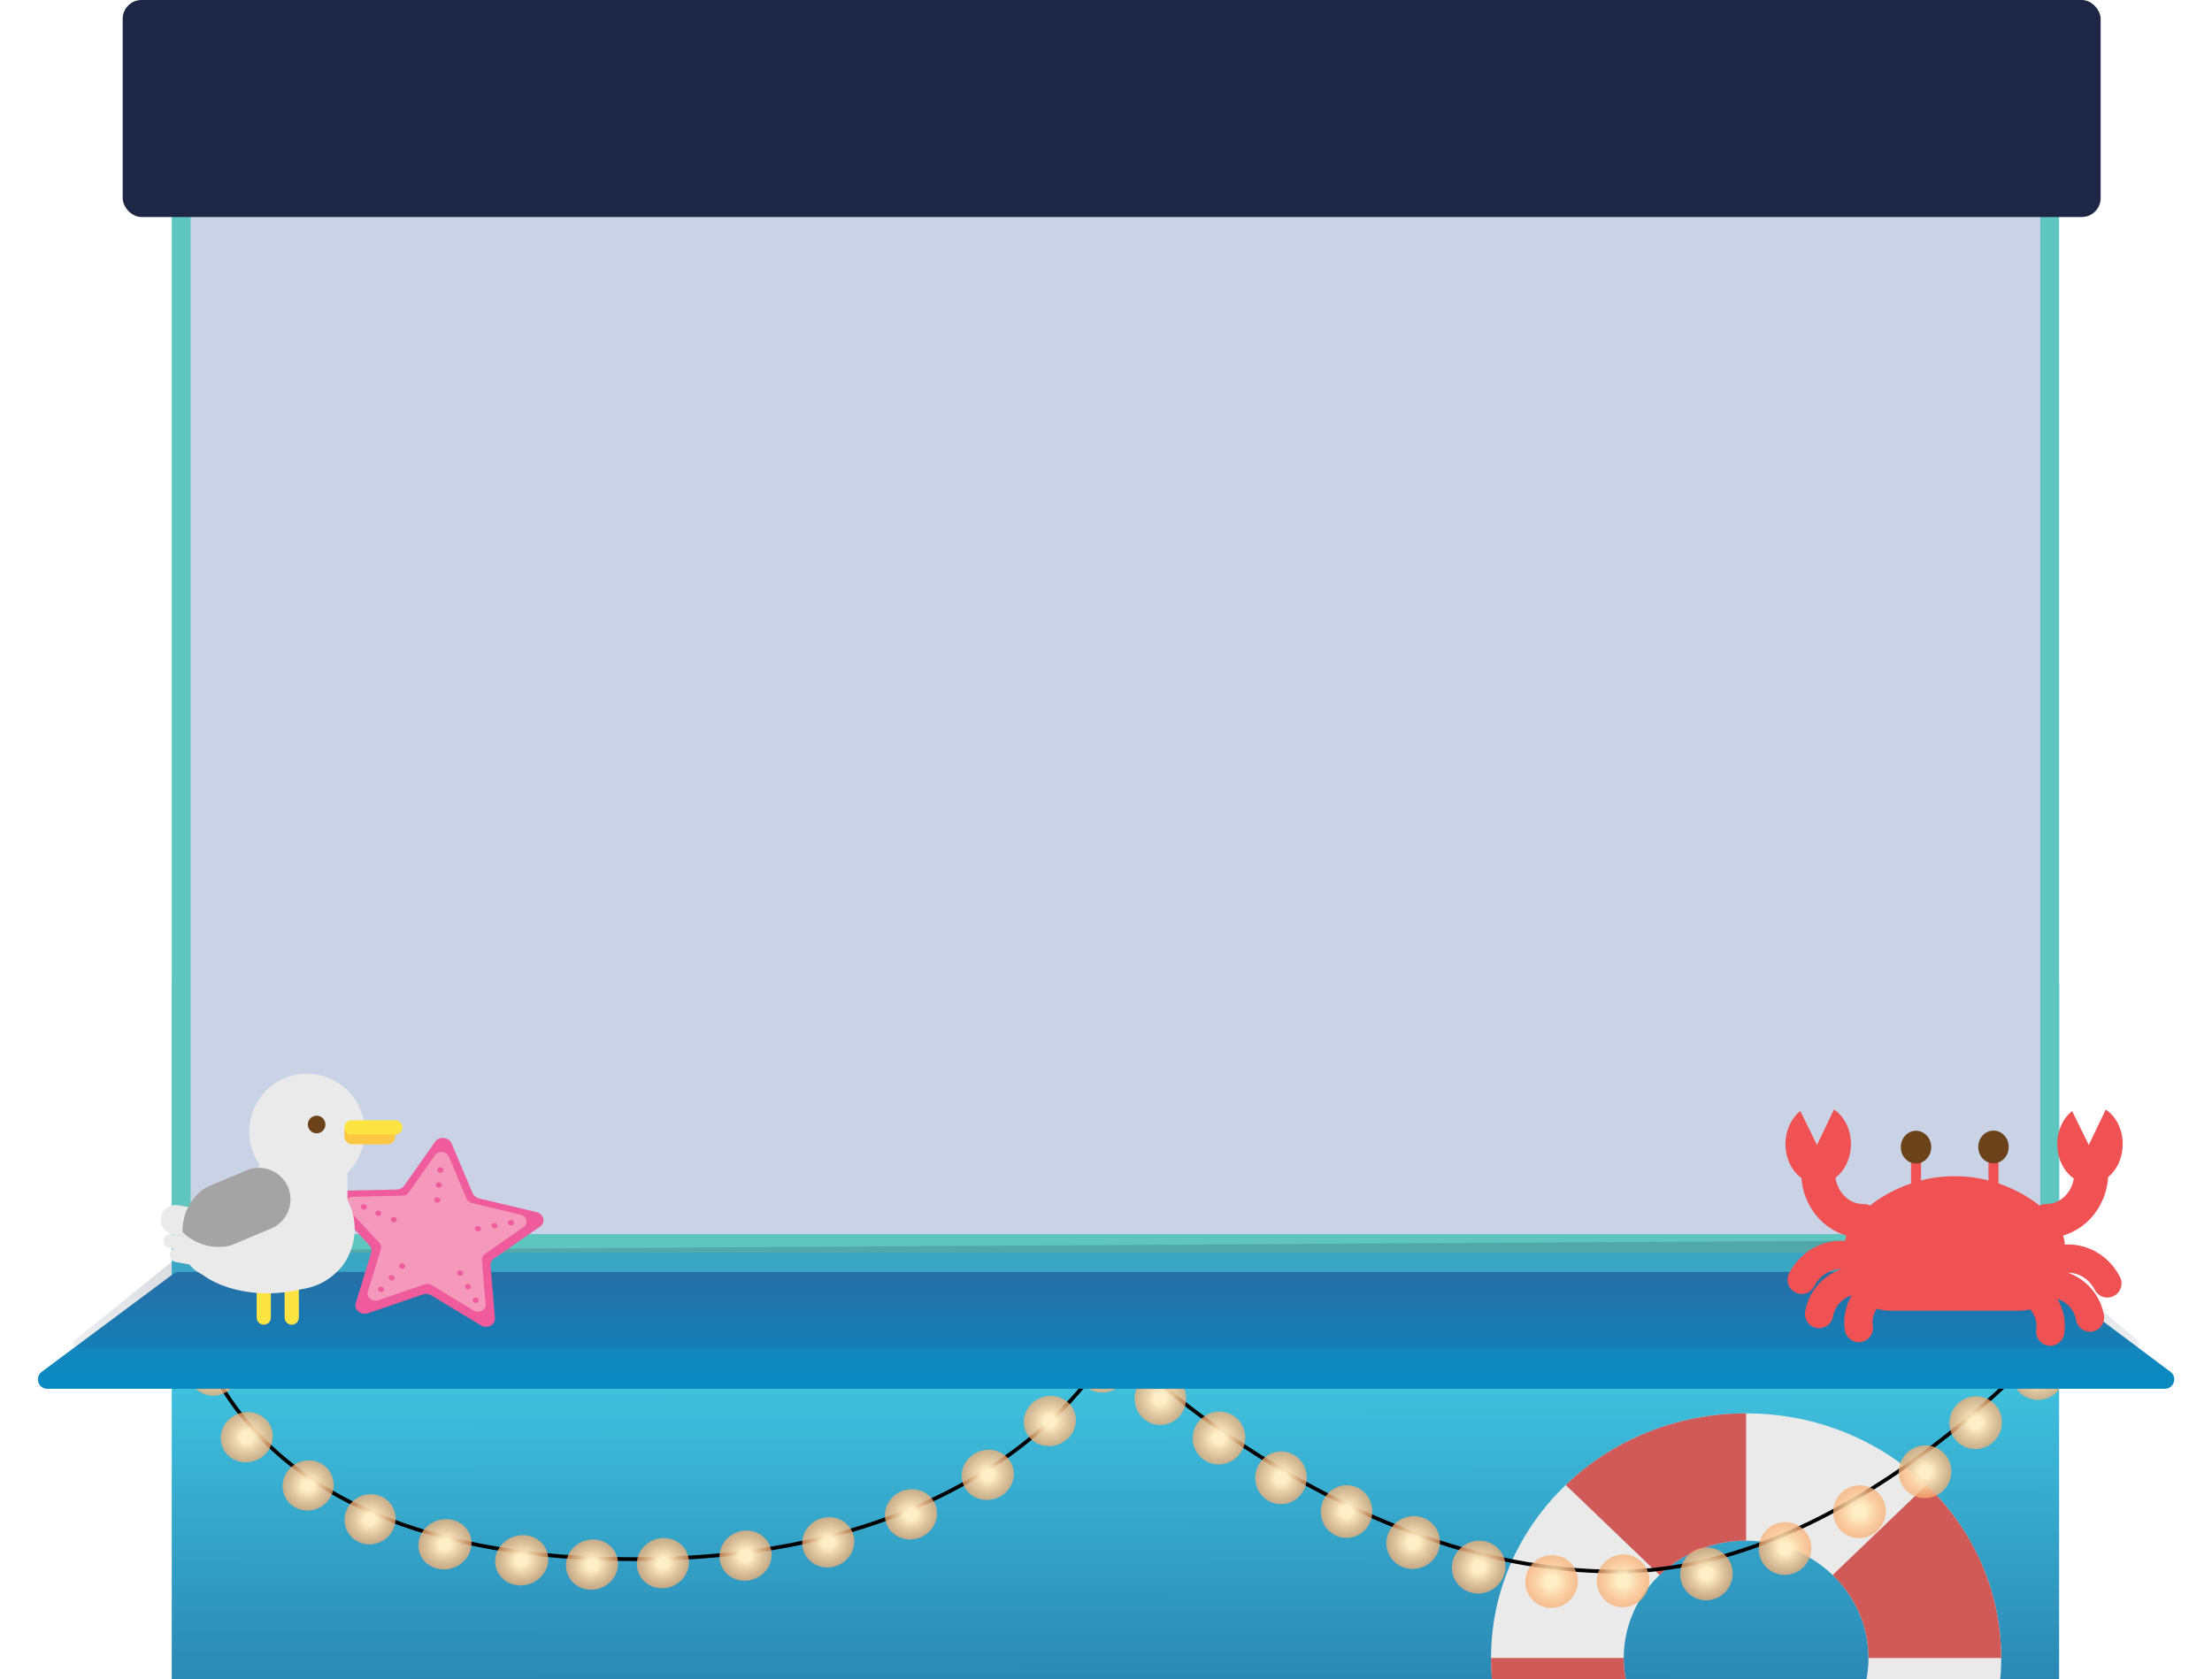 <svg width="1172" height="890" viewBox="0 0 1172 890" fill="none" xmlns="http://www.w3.org/2000/svg">
<rect x="91" y="521" width="1000" height="369" fill="url(#paint0_linear_0_1)"/>
<path d="M96 64H1086V659H96V64Z" fill="#CAD2E5" stroke="#5FC5BF" stroke-width="10"/>
<path d="M925.156 749.003C850.513 749.003 790.003 807.052 790.003 878.66C790.003 950.268 850.513 1008.32 925.156 1008.32C999.8 1008.32 1060.31 950.268 1060.31 878.66C1060.31 807.052 999.8 749.003 925.156 749.003V749.003ZM925.156 940.861C889.348 940.861 860.319 913.012 860.319 878.66C860.319 844.308 889.348 816.46 925.156 816.46C960.965 816.46 989.994 844.308 989.994 878.66C989.994 913.012 960.965 940.861 925.156 940.861V940.861Z" fill="#EAEAEA"/>
<path d="M860.319 878.66H790C790 914.468 805.13 946.886 829.593 970.348L879.315 922.649C867.579 911.393 860.316 895.839 860.316 878.66H860.319Z" fill="#CF5A57"/>
<path d="M925.156 816.46V749C887.83 749 854.038 763.515 829.581 786.983L879.303 834.683C891.036 823.424 907.249 816.457 925.156 816.457V816.46Z" fill="#CF5A57"/>
<path d="M989.992 878.66H1060.31C1060.31 842.86 1045.19 810.448 1020.73 786.986L971.011 834.686C982.738 845.942 989.995 861.487 989.995 878.66H989.992Z" fill="#CF5A57"/>
<path d="M102.036 695.73C102.036 695.73 118.704 826.273 335.919 826.274C535.715 826.274 589.891 711.088 589.891 711.088C589.891 711.088 708.721 832.856 856.813 832.856C979.218 832.856 1085.04 711.088 1085.04 711.088" stroke="black" stroke-width="2"/>
<ellipse cx="13.612" cy="13.223" rx="13.612" ry="13.223" transform="matrix(0.969 -0.246 0.233 0.973 97 716.802)" fill="url(#paint1_radial_0_1)"/>
<ellipse cx="13.902" cy="13.223" rx="13.902" ry="13.223" transform="matrix(0.969 -0.246 0.233 0.973 114.171 752.188)" fill="url(#paint2_radial_0_1)"/>
<ellipse cx="13.612" cy="13.223" rx="13.612" ry="13.223" transform="matrix(0.969 -0.246 0.233 0.973 146.996 777.708)" fill="url(#paint3_radial_0_1)"/>
<ellipse cx="13.612" cy="13.223" rx="13.612" ry="13.223" transform="matrix(0.969 -0.246 0.233 0.973 179.828 795.621)" fill="url(#paint4_radial_0_1)"/>
<ellipse cx="14.191" cy="13.223" rx="14.191" ry="13.223" transform="matrix(0.969 -0.246 0.233 0.973 218.924 809.027)" fill="url(#paint5_radial_0_1)"/>
<ellipse cx="14.191" cy="13.223" rx="14.191" ry="13.223" transform="matrix(0.969 -0.246 0.233 0.973 259.588 817.495)" fill="url(#paint6_radial_0_1)"/>
<ellipse cx="13.902" cy="13.223" rx="13.902" ry="13.223" transform="matrix(0.969 -0.246 0.233 0.973 297.132 819.703)" fill="url(#paint7_radial_0_1)"/>
<ellipse cx="13.902" cy="13.223" rx="13.902" ry="13.223" transform="matrix(0.969 -0.246 0.233 0.973 334.676 818.947)" fill="url(#paint8_radial_0_1)"/>
<ellipse cx="13.902" cy="13.223" rx="13.902" ry="13.223" transform="matrix(0.969 -0.246 0.233 0.973 378.483 814.969)" fill="url(#paint9_radial_0_1)"/>
<ellipse cx="13.902" cy="13.223" rx="13.902" ry="13.223" transform="matrix(0.969 -0.246 0.233 0.973 422.293 807.895)" fill="url(#paint10_radial_0_1)"/>
<ellipse cx="13.902" cy="13.223" rx="13.902" ry="13.223" transform="matrix(0.969 -0.246 0.233 0.973 567.877 715.187)" fill="url(#paint11_radial_0_1)"/>
<ellipse cx="13.902" cy="13.223" rx="13.902" ry="13.223" transform="matrix(0.969 -0.246 0.233 0.973 539.688 743.616)" fill="url(#paint12_radial_0_1)"/>
<ellipse cx="13.902" cy="13.223" rx="13.902" ry="13.223" transform="matrix(0.969 -0.246 0.233 0.973 506.807 772.14)" fill="url(#paint13_radial_0_1)"/>
<ellipse cx="13.902" cy="13.223" rx="13.902" ry="13.223" transform="matrix(0.969 -0.246 0.233 0.973 466.111 793.082)" fill="url(#paint14_radial_0_1)"/>
<ellipse cx="13.7" cy="13.935" rx="13.7" ry="13.935" transform="matrix(0.969 -0.246 0.233 0.973 598.298 731.004)" fill="url(#paint15_radial_0_1)"/>
<ellipse cx="13.991" cy="13.935" rx="13.991" ry="13.935" transform="matrix(0.969 -0.246 0.233 0.973 629.064 751.954)" fill="url(#paint16_radial_0_1)"/>
<ellipse cx="13.7" cy="13.935" rx="13.7" ry="13.935" transform="matrix(0.969 -0.246 0.233 0.973 662.211 772.961)" fill="url(#paint17_radial_0_1)"/>
<ellipse cx="13.7" cy="13.935" rx="13.7" ry="13.935" transform="matrix(0.969 -0.246 0.233 0.973 696.937 790.859)" fill="url(#paint18_radial_0_1)"/>
<ellipse cx="14.283" cy="13.935" rx="14.283" ry="13.935" transform="matrix(0.969 -0.246 0.233 0.973 731.663 807.416)" fill="url(#paint19_radial_0_1)"/>
<ellipse cx="14.283" cy="13.935" rx="14.283" ry="13.935" transform="matrix(0.969 -0.246 0.233 0.973 766.389 820.432)" fill="url(#paint20_radial_0_1)"/>
<ellipse cx="13.991" cy="13.935" rx="13.991" ry="13.935" transform="matrix(0.969 -0.246 0.233 0.973 805.291 828.004)" fill="url(#paint21_radial_0_1)"/>
<ellipse cx="13.991" cy="13.935" rx="13.991" ry="13.935" transform="matrix(0.969 -0.246 0.233 0.973 843.174 827.635)" fill="url(#paint22_radial_0_1)"/>
<ellipse cx="13.991" cy="13.935" rx="13.991" ry="13.935" transform="matrix(0.969 -0.246 0.233 0.973 887.337 823.951)" fill="url(#paint23_radial_0_1)"/>
<ellipse cx="13.991" cy="13.935" rx="13.991" ry="13.935" transform="matrix(0.969 -0.246 0.233 0.973 928.968 810.526)" fill="url(#paint24_radial_0_1)"/>
<ellipse cx="13.991" cy="13.935" rx="13.991" ry="13.935" transform="matrix(0.969 -0.246 0.233 0.973 1063.14 717.787)" fill="url(#paint25_radial_0_1)"/>
<ellipse cx="13.991" cy="13.935" rx="13.991" ry="13.935" transform="matrix(0.969 -0.246 0.233 0.973 1029.99 743.819)" fill="url(#paint26_radial_0_1)"/>
<ellipse cx="13.991" cy="13.935" rx="13.991" ry="13.935" transform="matrix(0.969 -0.246 0.233 0.973 1003.16 769.851)" fill="url(#paint27_radial_0_1)"/>
<ellipse cx="13.991" cy="13.935" rx="13.991" ry="13.935" transform="matrix(0.969 -0.246 0.233 0.973 968.43 791.002)" fill="url(#paint28_radial_0_1)"/>
<g filter="url(#filter0_d_0_1)">
<path d="M91.955 664.989C92.818 664.347 93.865 664 94.941 664H1077.61C1078.69 664 1079.74 664.351 1080.61 664.999L1149.99 716.999C1153.84 719.881 1151.8 726 1146.99 726H25.09C20.276 726 18.242 719.864 22.104 716.989L91.955 664.989Z" fill="url(#paint29_linear_0_1)"/>
</g>
<path d="M97.944 663.112C98.296 662.827 98.736 662.67 99.189 662.667L1068.39 657.004C1068.87 657.002 1069.33 657.168 1069.69 657.473L1132.79 710.468C1134.22 711.669 1133.38 714 1131.51 714H40.655C38.77 714 37.931 711.63 39.398 710.445L97.944 663.112Z" fill="url(#paint30_linear_0_1)"/>
<rect x="65" width="1048" height="115" rx="10" fill="#1D2644"/>
<path d="M1058.86 608.149H1053.57V634.983H1058.86V608.149Z" fill="#F05253"/>
<path d="M1017.82 609.685H1012.53V636.519H1017.82V609.685Z" fill="#F05253"/>
<g filter="url(#filter1_d_0_1)">
<path d="M1094 655.841C1094.01 663.631 1087.5 670.214 1076.94 675.481C1066.39 680.646 1051.78 684.494 1035.69 684.426C1019.6 684.494 1005 680.644 994.443 675.481C983.883 670.214 977.377 663.629 977.39 655.841C977.413 648.124 983.816 639.521 994.327 632.241C1004.83 625.063 1019.44 619.204 1035.69 619.336C1051.95 619.204 1066.56 625.063 1077.06 632.241C1087.57 639.521 1093.97 648.124 1094 655.841Z" fill="#F05253"/>
<path d="M1070.1 639.204H1001.28C988.087 639.204 977.39 650.709 977.39 664.9C977.39 679.092 988.087 690.596 1001.28 690.596H1070.1C1083.3 690.596 1094 679.092 1094 664.9C1094 650.709 1083.3 639.204 1070.1 639.204Z" fill="#F05253"/>
</g>
<path d="M1084.37 670.173C1095.82 663.353 1110.22 667.805 1116.57 680.128" stroke="#F05253" stroke-width="15" stroke-miterlimit="10" stroke-linecap="round"/>
<path d="M1080.17 680.567C1093.05 677.974 1105.2 685.875 1107.35 698.232" stroke="#F05253" stroke-width="15" stroke-miterlimit="10" stroke-linecap="round"/>
<path d="M1066.26 680.409C1079.17 682.764 1088.13 694.068 1086.3 705.68" stroke="#F05253" stroke-width="15" stroke-miterlimit="10" stroke-linecap="round"/>
<path d="M986.808 668.271C975.352 661.45 960.949 665.902 954.607 678.226" stroke="#F05253" stroke-width="15" stroke-miterlimit="10" stroke-linecap="round"/>
<path d="M991.001 678.665C978.13 676.072 965.974 683.973 963.822 696.33" stroke="#F05253" stroke-width="15" stroke-miterlimit="10" stroke-linecap="round"/>
<path d="M1004.92 678.507C992.005 680.862 983.041 692.166 984.873 703.778" stroke="#F05253" stroke-width="15" stroke-miterlimit="10" stroke-linecap="round"/>
<path d="M1084.34 647.044C1097.44 647.044 1108.04 635.649 1108.04 621.564" stroke="#F05253" stroke-width="18" stroke-miterlimit="10" stroke-linecap="round"/>
<path d="M987.042 647.044C973.948 647.044 963.351 635.649 963.351 621.564" stroke="#F05253" stroke-width="18" stroke-miterlimit="10" stroke-linecap="round"/>
<path d="M971.717 588L962.697 606.763L953.879 588.804C949.135 592.538 946 598.994 946 606.333C946 617.889 953.767 627.255 963.35 627.255C972.932 627.255 980.7 617.887 980.7 606.333C980.7 598.437 977.07 591.562 971.715 588H971.717Z" fill="#F05253"/>
<path d="M1115.72 588L1106.7 606.763L1097.88 588.804C1093.14 592.538 1090 598.994 1090 606.333C1090 617.889 1097.77 627.255 1107.35 627.255C1116.93 627.255 1124.7 617.887 1124.7 606.333C1124.7 598.437 1121.07 591.562 1115.72 588H1115.72Z" fill="#F05253"/>
<path d="M1015.17 616.596C1019.63 616.596 1023.24 612.713 1023.24 607.923C1023.24 603.133 1019.63 599.25 1015.17 599.25C1010.72 599.25 1007.11 603.133 1007.11 607.923C1007.11 612.713 1010.72 616.596 1015.17 616.596Z" fill="#6C421A"/>
<path d="M1056.21 616.505C1060.67 616.505 1064.28 612.622 1064.28 607.832C1064.28 603.042 1060.67 599.159 1056.21 599.159C1051.76 599.159 1048.15 603.042 1048.15 607.832C1048.15 612.622 1051.76 616.505 1056.21 616.505Z" fill="#6C421A"/>
<path d="M254.763 702.354L228.521 686.478C227.182 685.668 225.496 685.488 224.016 685.996L195.008 695.956C191.278 697.235 187.415 694.109 188.471 690.665L196.675 663.87C197.095 662.503 196.725 661.02 195.692 659.91L175.419 638.141C172.813 635.342 174.863 631.172 178.888 631.084L210.2 630.399C211.798 630.364 213.255 629.629 214.096 628.433L230.574 605.02C232.692 602.01 237.822 602.559 239.255 605.949L250.403 632.32C250.971 633.667 252.24 634.692 253.794 635.066L284.251 642.365C288.167 643.303 289.288 647.813 286.148 649.996L261.726 666.98C260.479 667.846 259.805 669.217 259.926 670.642L262.272 698.566C262.575 702.156 258.137 704.394 254.763 702.354V702.354Z" fill="#EF5B9B"/>
<path d="M250.945 694.493L228.75 681.067C227.616 680.382 226.193 680.229 224.94 680.659L200.405 689.082C197.252 690.166 193.983 687.521 194.876 684.607L201.816 661.944C202.171 660.788 201.86 659.535 200.984 658.595L183.837 640.182C181.632 637.815 183.366 634.289 186.77 634.214L213.255 633.635C214.607 633.605 215.84 632.984 216.552 631.972L230.489 612.169C232.28 609.623 236.619 610.087 237.832 612.955L247.26 635.26C247.742 636.399 248.815 637.267 250.13 637.583L275.892 643.756C279.204 644.55 280.152 648.364 277.496 650.21L256.839 664.575C255.785 665.308 255.215 666.467 255.317 667.672L257.302 691.291C257.558 694.328 253.804 696.219 250.951 694.494L250.945 694.493Z" fill="#F498BC"/>
<path d="M233.201 621.483C234.086 621.578 234.871 621.017 234.955 620.23C235.039 619.443 234.391 618.729 233.506 618.634C232.621 618.539 231.836 619.1 231.752 619.887C231.668 620.674 232.316 621.388 233.201 621.483Z" fill="#EF5B9B"/>
<path d="M232.35 629.432C233.234 629.527 234.02 628.966 234.104 628.179C234.188 627.393 233.54 626.678 232.655 626.583C231.77 626.489 230.985 627.05 230.901 627.836C230.816 628.623 231.465 629.338 232.35 629.432Z" fill="#EF5B9B"/>
<path d="M231.499 637.382C232.384 637.477 233.169 636.915 233.253 636.129C233.338 635.342 232.689 634.627 231.804 634.533C230.92 634.438 230.134 634.999 230.05 635.786C229.966 636.573 230.615 637.287 231.499 637.382Z" fill="#EF5B9B"/>
<path d="M270.595 649.394C271.48 649.488 272.265 648.927 272.349 648.141C272.433 647.354 271.785 646.639 270.9 646.545C270.015 646.45 269.23 647.011 269.146 647.798C269.062 648.584 269.71 649.299 270.595 649.394Z" fill="#EF5B9B"/>
<path d="M261.841 650.98C262.725 651.075 263.511 650.514 263.595 649.727C263.679 648.94 263.03 648.225 262.146 648.131C261.261 648.036 260.476 648.597 260.391 649.384C260.307 650.171 260.956 650.885 261.841 650.98Z" fill="#EF5B9B"/>
<path d="M253.089 652.565C253.974 652.659 254.759 652.098 254.843 651.311C254.928 650.525 254.279 649.81 253.394 649.715C252.51 649.621 251.724 650.182 251.64 650.968C251.556 651.755 252.205 652.47 253.089 652.565Z" fill="#EF5B9B"/>
<path d="M200.286 644.39C201.17 644.484 201.956 643.923 202.04 643.136C202.124 642.35 201.476 641.635 200.591 641.54C199.706 641.446 198.921 642.007 198.837 642.793C198.752 643.58 199.401 644.295 200.286 644.39Z" fill="#EF5B9B"/>
<path d="M208.506 647.791C209.391 647.886 210.176 647.325 210.26 646.538C210.345 645.751 209.696 645.037 208.811 644.942C207.927 644.847 207.141 645.408 207.057 646.195C206.973 646.982 207.622 647.697 208.506 647.791Z" fill="#EF5B9B"/>
<path d="M212.915 672.415C213.799 672.51 214.585 671.949 214.669 671.162C214.753 670.375 214.104 669.661 213.22 669.566C212.335 669.471 211.55 670.032 211.466 670.819C211.381 671.606 212.03 672.321 212.915 672.415Z" fill="#EF5B9B"/>
<path d="M207.332 678.559C208.216 678.654 209.002 678.093 209.086 677.306C209.17 676.519 208.521 675.805 207.637 675.71C206.752 675.615 205.967 676.176 205.883 676.963C205.798 677.75 206.447 678.465 207.332 678.559Z" fill="#EF5B9B"/>
<path d="M201.749 684.703C202.634 684.798 203.419 684.237 203.503 683.45C203.588 682.664 202.939 681.949 202.054 681.854C201.17 681.76 200.384 682.321 200.3 683.107C200.216 683.894 200.865 684.609 201.749 684.703Z" fill="#EF5B9B"/>
<path d="M243.62 676.072C244.505 676.167 245.29 675.606 245.375 674.819C245.459 674.032 244.81 673.317 243.925 673.223C243.041 673.128 242.255 673.689 242.171 674.476C242.087 675.263 242.736 675.977 243.62 676.072Z" fill="#EF5B9B"/>
<path d="M247.776 683.259C248.66 683.353 249.446 682.792 249.53 682.006C249.614 681.219 248.965 680.504 248.081 680.41C247.196 680.315 246.411 680.876 246.326 681.663C246.242 682.449 246.891 683.164 247.776 683.259Z" fill="#EF5B9B"/>
<path d="M251.931 690.445C252.816 690.54 253.601 689.979 253.685 689.192C253.769 688.406 253.121 687.691 252.236 687.596C251.351 687.502 250.566 688.063 250.482 688.849C250.398 689.636 251.046 690.351 251.931 690.445Z" fill="#EF5B9B"/>
<path d="M192.669 641.051C193.553 641.145 194.339 640.584 194.423 639.797C194.507 639.011 193.858 638.296 192.974 638.201C192.089 638.107 191.304 638.668 191.22 639.454C191.135 640.241 191.784 640.956 192.669 641.051Z" fill="#EF5B9B"/>
<path d="M143.524 698.224V674.917C143.524 672.832 141.838 671.141 139.757 671.141C137.676 671.141 135.989 672.832 135.989 674.917V698.224C135.989 700.309 137.676 702 139.757 702C141.838 702 143.524 700.309 143.524 698.224Z" fill="#FEE443"/>
<path d="M158.335 698.224V674.917C158.335 672.832 156.648 671.141 154.567 671.141C152.486 671.141 150.799 672.832 150.799 674.917V698.224C150.799 700.309 152.486 702 154.567 702C156.648 702 158.335 700.309 158.335 698.224Z" fill="#FEE443"/>
<path d="M152.741 672.314C154.755 672.664 156.671 671.312 157.021 669.294C157.37 667.276 156.021 665.356 154.008 665.005L90.965 654.036C88.951 653.686 87.035 655.037 86.686 657.056C86.336 659.074 87.685 660.994 89.699 661.344L152.741 672.314Z" fill="#EAEAEA"/>
<path d="M146.638 663.694C150.889 664.433 154.933 661.58 155.672 657.32C156.41 653.06 153.562 649.008 149.311 648.268L94.37 638.708C90.119 637.968 86.074 640.822 85.336 645.082C84.598 649.341 87.446 653.394 91.697 654.134L146.638 663.694Z" fill="#EAEAEA"/>
<path d="M155.786 683.399C173.535 683.399 187.923 668.979 187.923 651.192C187.923 633.405 173.535 618.986 155.786 618.986C138.037 618.986 123.649 633.405 123.649 651.192C123.649 668.979 138.037 683.399 155.786 683.399Z" fill="#EAEAEA"/>
<path d="M162.661 630.313C179.556 630.313 193.252 616.587 193.252 599.656C193.252 582.725 179.556 569 162.661 569C145.766 569 132.07 582.725 132.07 599.656C132.07 616.587 145.766 630.313 162.661 630.313Z" fill="#EAEAEA"/>
<path d="M164.447 601.973H156.338C145.478 601.973 136.675 610.795 136.675 621.678V638.947C136.675 649.83 145.478 658.653 156.338 658.653H164.447C175.307 658.653 184.111 649.83 184.111 638.947V621.678C184.111 610.795 175.307 601.973 164.447 601.973Z" fill="#EAEAEA"/>
<path d="M156.059 679.794C158.073 680.145 159.989 678.793 160.339 676.775C160.688 674.756 159.339 672.836 157.325 672.486L94.283 661.516C92.269 661.166 90.353 662.518 90.003 664.536C89.654 666.554 91.003 668.474 93.017 668.825L156.059 679.794Z" fill="#EAEAEA"/>
<path d="M141.811 685.401C166.011 685.401 185.629 673.891 185.629 659.691C185.629 645.492 166.011 633.981 141.811 633.981C117.611 633.981 97.993 645.492 97.993 659.691C97.993 673.891 117.611 685.401 141.811 685.401Z" fill="#EAEAEA"/>
<path d="M148.21 682.919C157.296 684.5 165.941 678.4 167.518 669.294C169.096 660.188 163.009 651.525 153.923 649.944L116.492 643.431C107.406 641.85 98.761 647.95 97.183 657.056C95.606 666.161 101.693 674.825 110.779 676.406L148.21 682.919Z" fill="#EAEAEA"/>
<path d="M205.301 594.802H186.608C184.308 594.802 182.442 596.671 182.442 598.977V602.218C182.442 604.524 184.308 606.393 186.608 606.393H205.301C207.602 606.393 209.467 604.524 209.467 602.218V598.977C209.467 596.671 207.602 594.802 205.301 594.802Z" fill="#FCC844"/>
<path d="M167.766 600.598C170.342 600.598 172.43 598.506 172.43 595.924C172.43 593.343 170.342 591.25 167.766 591.25C165.19 591.25 163.102 593.343 163.102 595.924C163.102 598.506 165.19 600.598 167.766 600.598Z" fill="#6C421A"/>
<path d="M209.467 593.68H186.21C184.129 593.68 182.442 595.371 182.442 597.456C182.442 599.541 184.129 601.232 186.21 601.232H209.467C211.548 601.232 213.235 599.541 213.235 597.456C213.235 595.371 211.548 593.68 209.467 593.68Z" fill="#FEE443"/>
<path d="M96.748 653.01C96.644 650.547 96.72 644.512 100.42 638.262C103.396 633.234 107.311 630.442 109.401 629.162L130.764 620.191C139.235 616.633 149.069 620.669 152.619 629.157C156.169 637.646 152.141 647.501 143.672 651.058L122.308 660.029C119.884 660.615 115.181 661.407 109.536 660.064C102.859 658.475 98.566 654.779 96.749 653.011L96.748 653.01Z" fill="#A5A4A4"/>
<defs>
<filter id="filter0_d_0_1" x="0.08" y="654" width="1171.92" height="102" filterUnits="userSpaceOnUse" color-interpolation-filters="sRGB">
<feFlood flood-opacity="0" result="BackgroundImageFix"/>
<feColorMatrix in="SourceAlpha" type="matrix" values="0 0 0 0 0 0 0 0 0 0 0 0 0 0 0 0 0 0 127 0" result="hardAlpha"/>
<feOffset dy="10"/>
<feGaussianBlur stdDeviation="10"/>
<feComposite in2="hardAlpha" operator="out"/>
<feColorMatrix type="matrix" values="0 0 0 0 0 0 0 0 0 0 0 0 0 0 0 0 0 0 0.1 0"/>
<feBlend mode="normal" in2="BackgroundImageFix" result="effect1_dropShadow_0_1"/>
<feBlend mode="normal" in="SourceGraphic" in2="effect1_dropShadow_0_1" result="shape"/>
</filter>
<filter id="filter1_d_0_1" x="973.39" y="619.334" width="124.606" height="79.263" filterUnits="userSpaceOnUse" color-interpolation-filters="sRGB">
<feFlood flood-opacity="0" result="BackgroundImageFix"/>
<feColorMatrix in="SourceAlpha" type="matrix" values="0 0 0 0 0 0 0 0 0 0 0 0 0 0 0 0 0 0 127 0" result="hardAlpha"/>
<feOffset dy="4"/>
<feGaussianBlur stdDeviation="2"/>
<feComposite in2="hardAlpha" operator="out"/>
<feColorMatrix type="matrix" values="0 0 0 0 0 0 0 0 0 0 0 0 0 0 0 0 0 0 0.1 0"/>
<feBlend mode="normal" in2="BackgroundImageFix" result="effect1_dropShadow_0_1"/>
<feBlend mode="normal" in="SourceGraphic" in2="effect1_dropShadow_0_1" result="shape"/>
</filter>
<linearGradient id="paint0_linear_0_1" x1="591" y1="521" x2="591.463" y2="1111" gradientUnits="userSpaceOnUse">
<stop offset="0.365" stop-color="#3FC0DD"/>
<stop offset="1" stop-color="#0D387C"/>
</linearGradient>
<radialGradient id="paint1_radial_0_1" cx="0" cy="0" r="1" gradientUnits="userSpaceOnUse" gradientTransform="translate(13.612 13.223) rotate(90.784) scale(16.168 16.707)">
<stop offset="0.182" stop-color="#FFEFC8"/>
<stop offset="1" stop-color="#F99B57" stop-opacity="0.65"/>
</radialGradient>
<radialGradient id="paint2_radial_0_1" cx="0" cy="0" r="1" gradientUnits="userSpaceOnUse" gradientTransform="translate(13.902 13.223) rotate(90.801) scale(16.168 17.062)">
<stop offset="0.182" stop-color="#FFEFC8"/>
<stop offset="1" stop-color="#F99B57" stop-opacity="0.65"/>
</radialGradient>
<radialGradient id="paint3_radial_0_1" cx="0" cy="0" r="1" gradientUnits="userSpaceOnUse" gradientTransform="translate(13.612 13.223) rotate(90.784) scale(16.168 16.707)">
<stop offset="0.182" stop-color="#FFEFC8"/>
<stop offset="1" stop-color="#F99B57" stop-opacity="0.65"/>
</radialGradient>
<radialGradient id="paint4_radial_0_1" cx="0" cy="0" r="1" gradientUnits="userSpaceOnUse" gradientTransform="translate(13.612 13.223) rotate(90.784) scale(16.168 16.707)">
<stop offset="0.182" stop-color="#FFEFC8"/>
<stop offset="1" stop-color="#F99B57" stop-opacity="0.65"/>
</radialGradient>
<radialGradient id="paint5_radial_0_1" cx="0" cy="0" r="1" gradientUnits="userSpaceOnUse" gradientTransform="translate(14.191 13.223) rotate(90.818) scale(16.168 17.418)">
<stop offset="0.182" stop-color="#FFEFC8"/>
<stop offset="1" stop-color="#F99B57" stop-opacity="0.65"/>
</radialGradient>
<radialGradient id="paint6_radial_0_1" cx="0" cy="0" r="1" gradientUnits="userSpaceOnUse" gradientTransform="translate(14.191 13.223) rotate(90.818) scale(16.168 17.418)">
<stop offset="0.182" stop-color="#FFEFC8"/>
<stop offset="1" stop-color="#F99B57" stop-opacity="0.65"/>
</radialGradient>
<radialGradient id="paint7_radial_0_1" cx="0" cy="0" r="1" gradientUnits="userSpaceOnUse" gradientTransform="translate(13.902 13.223) rotate(90.801) scale(16.168 17.062)">
<stop offset="0.182" stop-color="#FFEFC8"/>
<stop offset="1" stop-color="#F99B57" stop-opacity="0.65"/>
</radialGradient>
<radialGradient id="paint8_radial_0_1" cx="0" cy="0" r="1" gradientUnits="userSpaceOnUse" gradientTransform="translate(13.902 13.223) rotate(90.801) scale(16.168 17.062)">
<stop offset="0.182" stop-color="#FFEFC8"/>
<stop offset="1" stop-color="#F99B57" stop-opacity="0.65"/>
</radialGradient>
<radialGradient id="paint9_radial_0_1" cx="0" cy="0" r="1" gradientUnits="userSpaceOnUse" gradientTransform="translate(13.902 13.223) rotate(90.801) scale(16.168 17.062)">
<stop offset="0.182" stop-color="#FFEFC8"/>
<stop offset="1" stop-color="#F99B57" stop-opacity="0.65"/>
</radialGradient>
<radialGradient id="paint10_radial_0_1" cx="0" cy="0" r="1" gradientUnits="userSpaceOnUse" gradientTransform="translate(13.902 13.223) rotate(90.801) scale(16.168 17.062)">
<stop offset="0.182" stop-color="#FFEFC8"/>
<stop offset="1" stop-color="#F99B57" stop-opacity="0.65"/>
</radialGradient>
<radialGradient id="paint11_radial_0_1" cx="0" cy="0" r="1" gradientUnits="userSpaceOnUse" gradientTransform="translate(13.902 13.223) rotate(90.801) scale(16.168 17.062)">
<stop offset="0.182" stop-color="#FFEFC8"/>
<stop offset="1" stop-color="#F99B57" stop-opacity="0.65"/>
</radialGradient>
<radialGradient id="paint12_radial_0_1" cx="0" cy="0" r="1" gradientUnits="userSpaceOnUse" gradientTransform="translate(13.902 13.223) rotate(90.801) scale(16.168 17.062)">
<stop offset="0.182" stop-color="#FFEFC8"/>
<stop offset="1" stop-color="#F99B57" stop-opacity="0.65"/>
</radialGradient>
<radialGradient id="paint13_radial_0_1" cx="0" cy="0" r="1" gradientUnits="userSpaceOnUse" gradientTransform="translate(13.902 13.223) rotate(90.801) scale(16.168 17.062)">
<stop offset="0.182" stop-color="#FFEFC8"/>
<stop offset="1" stop-color="#F99B57" stop-opacity="0.65"/>
</radialGradient>
<radialGradient id="paint14_radial_0_1" cx="0" cy="0" r="1" gradientUnits="userSpaceOnUse" gradientTransform="translate(13.902 13.223) rotate(90.801) scale(16.168 17.062)">
<stop offset="0.182" stop-color="#FFEFC8"/>
<stop offset="1" stop-color="#F99B57" stop-opacity="0.65"/>
</radialGradient>
<radialGradient id="paint15_radial_0_1" cx="0" cy="0" r="1" gradientUnits="userSpaceOnUse" gradientTransform="translate(13.7 13.935) rotate(90.749) scale(17.038 16.814)">
<stop offset="0.182" stop-color="#FFEFC8"/>
<stop offset="1" stop-color="#F99B57" stop-opacity="0.65"/>
</radialGradient>
<radialGradient id="paint16_radial_0_1" cx="0" cy="0" r="1" gradientUnits="userSpaceOnUse" gradientTransform="translate(13.991 13.935) rotate(90.765) scale(17.038 17.172)">
<stop offset="0.182" stop-color="#FFEFC8"/>
<stop offset="1" stop-color="#F99B57" stop-opacity="0.65"/>
</radialGradient>
<radialGradient id="paint17_radial_0_1" cx="0" cy="0" r="1" gradientUnits="userSpaceOnUse" gradientTransform="translate(13.7 13.935) rotate(90.749) scale(17.038 16.814)">
<stop offset="0.182" stop-color="#FFEFC8"/>
<stop offset="1" stop-color="#F99B57" stop-opacity="0.65"/>
</radialGradient>
<radialGradient id="paint18_radial_0_1" cx="0" cy="0" r="1" gradientUnits="userSpaceOnUse" gradientTransform="translate(13.7 13.935) rotate(90.749) scale(17.038 16.814)">
<stop offset="0.182" stop-color="#FFEFC8"/>
<stop offset="1" stop-color="#F99B57" stop-opacity="0.65"/>
</radialGradient>
<radialGradient id="paint19_radial_0_1" cx="0" cy="0" r="1" gradientUnits="userSpaceOnUse" gradientTransform="translate(14.283 13.935) rotate(90.781) scale(17.038 17.53)">
<stop offset="0.182" stop-color="#FFEFC8"/>
<stop offset="1" stop-color="#F99B57" stop-opacity="0.65"/>
</radialGradient>
<radialGradient id="paint20_radial_0_1" cx="0" cy="0" r="1" gradientUnits="userSpaceOnUse" gradientTransform="translate(14.283 13.935) rotate(90.781) scale(17.038 17.53)">
<stop offset="0.182" stop-color="#FFEFC8"/>
<stop offset="1" stop-color="#F99B57" stop-opacity="0.65"/>
</radialGradient>
<radialGradient id="paint21_radial_0_1" cx="0" cy="0" r="1" gradientUnits="userSpaceOnUse" gradientTransform="translate(13.991 13.935) rotate(90.765) scale(17.038 17.172)">
<stop offset="0.182" stop-color="#FFEFC8"/>
<stop offset="1" stop-color="#F99B57" stop-opacity="0.65"/>
</radialGradient>
<radialGradient id="paint22_radial_0_1" cx="0" cy="0" r="1" gradientUnits="userSpaceOnUse" gradientTransform="translate(13.991 13.935) rotate(90.765) scale(17.038 17.172)">
<stop offset="0.182" stop-color="#FFEFC8"/>
<stop offset="1" stop-color="#F99B57" stop-opacity="0.65"/>
</radialGradient>
<radialGradient id="paint23_radial_0_1" cx="0" cy="0" r="1" gradientUnits="userSpaceOnUse" gradientTransform="translate(13.991 13.935) rotate(90.765) scale(17.038 17.172)">
<stop offset="0.182" stop-color="#FFEFC8"/>
<stop offset="1" stop-color="#F99B57" stop-opacity="0.65"/>
</radialGradient>
<radialGradient id="paint24_radial_0_1" cx="0" cy="0" r="1" gradientUnits="userSpaceOnUse" gradientTransform="translate(13.991 13.935) rotate(90.765) scale(17.038 17.172)">
<stop offset="0.182" stop-color="#FFEFC8"/>
<stop offset="1" stop-color="#F99B57" stop-opacity="0.65"/>
</radialGradient>
<radialGradient id="paint25_radial_0_1" cx="0" cy="0" r="1" gradientUnits="userSpaceOnUse" gradientTransform="translate(13.991 13.935) rotate(90.765) scale(17.038 17.172)">
<stop offset="0.182" stop-color="#FFEFC8"/>
<stop offset="1" stop-color="#F99B57" stop-opacity="0.65"/>
</radialGradient>
<radialGradient id="paint26_radial_0_1" cx="0" cy="0" r="1" gradientUnits="userSpaceOnUse" gradientTransform="translate(13.991 13.935) rotate(90.765) scale(17.038 17.172)">
<stop offset="0.182" stop-color="#FFEFC8"/>
<stop offset="1" stop-color="#F99B57" stop-opacity="0.65"/>
</radialGradient>
<radialGradient id="paint27_radial_0_1" cx="0" cy="0" r="1" gradientUnits="userSpaceOnUse" gradientTransform="translate(13.991 13.935) rotate(90.765) scale(17.038 17.172)">
<stop offset="0.182" stop-color="#FFEFC8"/>
<stop offset="1" stop-color="#F99B57" stop-opacity="0.65"/>
</radialGradient>
<radialGradient id="paint28_radial_0_1" cx="0" cy="0" r="1" gradientUnits="userSpaceOnUse" gradientTransform="translate(13.991 13.935) rotate(90.765) scale(17.038 17.172)">
<stop offset="0.182" stop-color="#FFEFC8"/>
<stop offset="1" stop-color="#F99B57" stop-opacity="0.65"/>
</radialGradient>
<linearGradient id="paint29_linear_0_1" x1="586" y1="388.493" x2="586" y2="726" gradientUnits="userSpaceOnUse">
<stop stop-color="#B73C94"/>
<stop offset="1" stop-color="#088BC1"/>
</linearGradient>
<linearGradient id="paint30_linear_0_1" x1="572.105" y1="445.812" x2="572.105" y2="716.551" gradientUnits="userSpaceOnUse">
<stop stop-color="#1D2644" stop-opacity="0.62"/>
<stop offset="1" stop-color="#1D2644" stop-opacity="0.07"/>
</linearGradient>
</defs>
</svg>
